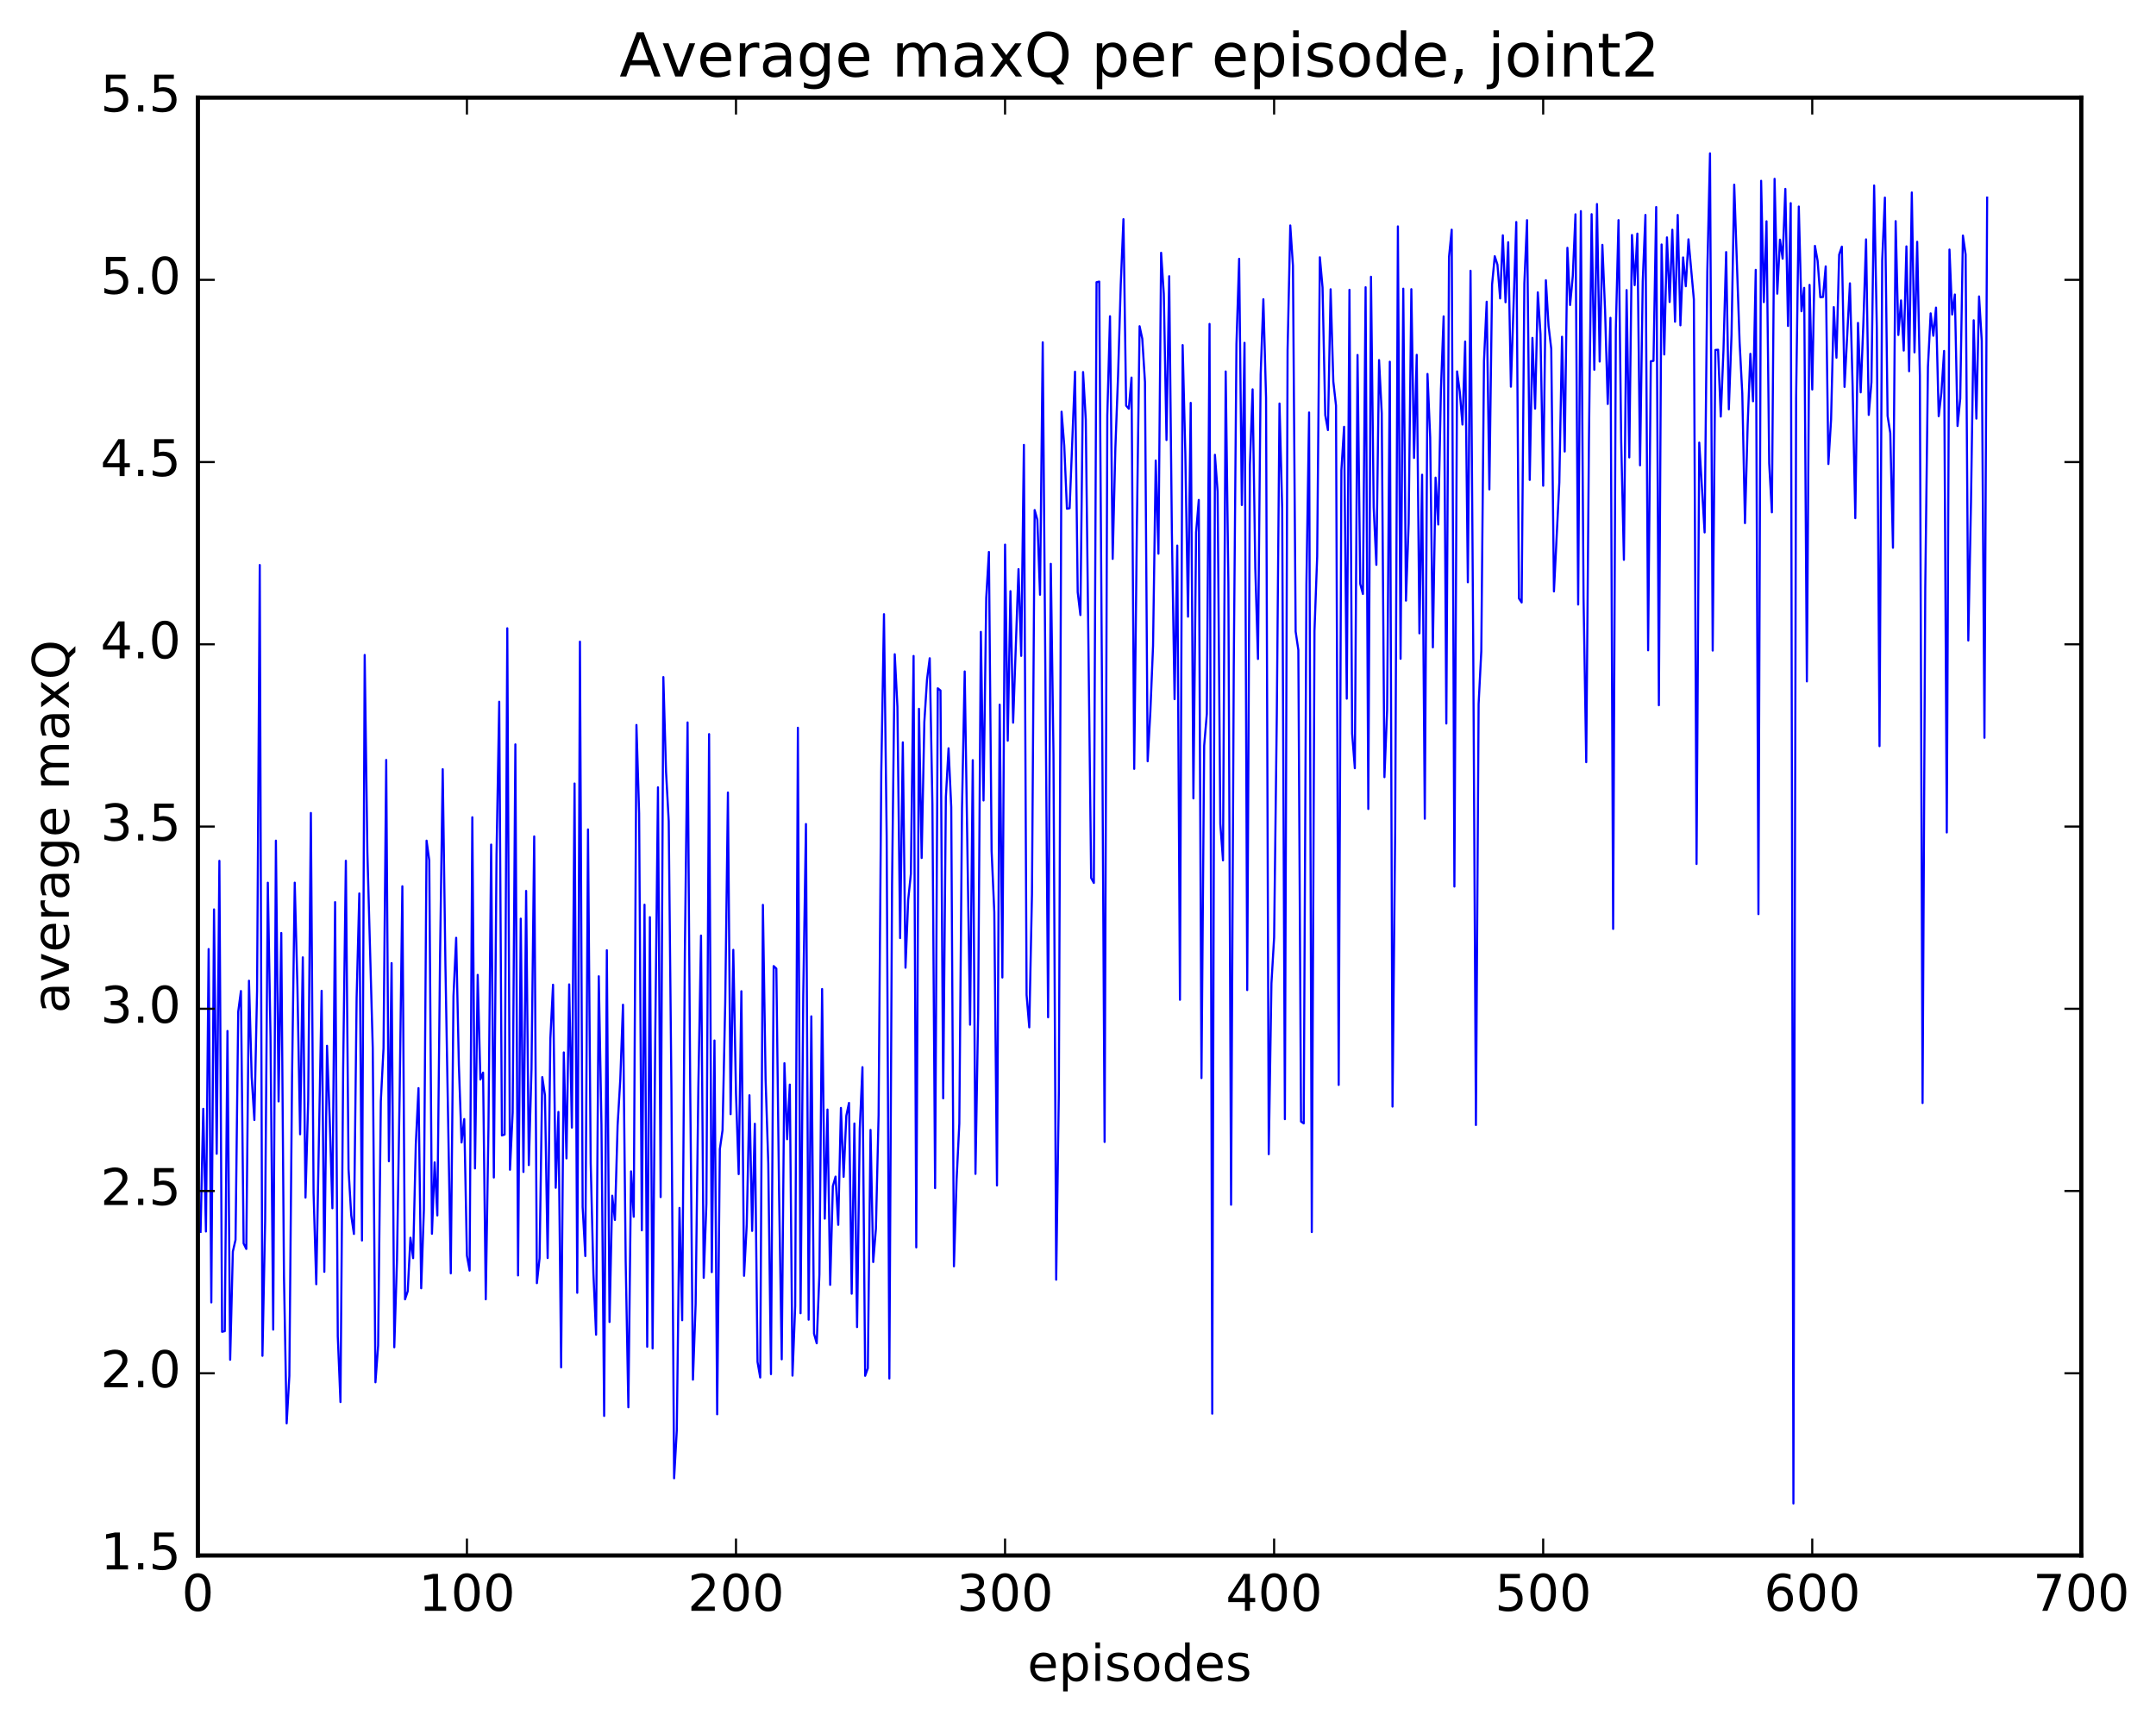 <?xml version="1.0" encoding="utf-8" standalone="no"?>
<!DOCTYPE svg PUBLIC "-//W3C//DTD SVG 1.1//EN"
  "http://www.w3.org/Graphics/SVG/1.1/DTD/svg11.dtd">
<!-- Created with matplotlib (http://matplotlib.org/) -->
<svg height="408pt" version="1.1" viewBox="0 0 511 408" width="511pt" xmlns="http://www.w3.org/2000/svg" xmlns:xlink="http://www.w3.org/1999/xlink">
 <defs>
  <style type="text/css">
*{stroke-linecap:butt;stroke-linejoin:round;stroke-miterlimit:100000;}
  </style>
 </defs>
 <g id="figure_1">
  <g id="patch_1">
   <path d="M 0 408.169 
L 511.95 408.169 
L 511.95 0 
L 0 0 
z
" style="fill:#ffffff;"/>
  </g>
  <g id="axes_1">
   <g id="patch_2">
    <path d="M 46.898 368.742 
L 493.298 368.742 
L 493.298 23.142 
L 46.898 23.142 
z
" style="fill:#ffffff;"/>
   </g>
   <g id="line2d_1">
    <path clip-path="url(#p8d0f9a9a41)" d="M 47.535 292.028 
L 48.173 262.856 
L 48.811 291.939 
L 49.448 224.983 
L 50.086 308.752 
L 50.724 215.581 
L 51.361 273.511 
L 51.999 204.068 
L 52.637 315.728 
L 53.275 315.567 
L 53.912 244.405 
L 54.55 322.347 
L 55.188 296.695 
L 55.825 293.911 
L 56.463 239.815 
L 57.101 234.935 
L 57.739 294.778 
L 58.376 296.074 
L 59.014 232.494 
L 59.652 255.316 
L 60.289 265.51 
L 60.927 234.946 
L 61.565 133.944 
L 62.203 321.413 
L 62.84 289.558 
L 63.478 209.254 
L 64.116 245.819 
L 64.754 315.194 
L 65.391 199.284 
L 66.029 261.105 
L 66.667 221.172 
L 67.304 302.514 
L 67.942 337.428 
L 68.58 326.173 
L 69.218 255.457 
L 69.855 209.245 
L 70.493 233.984 
L 71.131 268.891 
L 71.768 226.948 
L 72.406 283.903 
L 73.044 260.973 
L 73.681 192.722 
L 74.319 282.778 
L 74.957 304.44 
L 76.232 234.883 
L 76.87 301.503 
L 77.508 247.915 
L 78.145 265.352 
L 78.783 286.431 
L 79.421 213.854 
L 80.059 316.788 
L 80.696 332.372 
L 81.334 253.214 
L 81.972 204.056 
L 82.609 277.18 
L 83.247 288.14 
L 83.885 292.527 
L 84.523 236.531 
L 85.16 211.802 
L 85.798 294.072 
L 86.436 155.266 
L 87.073 202.027 
L 88.349 248.488 
L 88.987 327.688 
L 89.624 318.974 
L 90.262 261.066 
L 90.9 248.506 
L 91.537 180.154 
L 92.175 275.286 
L 92.813 228.311 
L 93.451 319.387 
L 94.088 298.847 
L 94.726 258.96 
L 95.364 210.1 
L 96.001 308.017 
L 96.639 306.081 
L 97.277 293.415 
L 97.915 298.26 
L 98.552 271.235 
L 99.19 257.952 
L 99.828 305.396 
L 100.466 286.828 
L 101.103 199.285 
L 101.741 203.964 
L 102.379 292.48 
L 103.016 275.548 
L 103.654 288.133 
L 104.292 227.268 
L 104.93 182.346 
L 105.567 228.499 
L 106.843 301.862 
L 107.48 236.142 
L 108.118 222.314 
L 108.756 252.462 
L 109.394 270.842 
L 110.031 265.284 
L 110.669 297.659 
L 111.307 301.21 
L 111.944 193.74 
L 112.582 276.986 
L 113.22 231.107 
L 113.858 255.914 
L 114.495 254.271 
L 115.133 308.015 
L 115.771 267.353 
L 116.408 200.217 
L 117.046 279.14 
L 117.684 202.572 
L 118.322 166.348 
L 118.959 269.169 
L 119.597 268.957 
L 120.235 148.937 
L 120.872 277.304 
L 121.51 263.699 
L 122.148 176.462 
L 122.785 302.354 
L 123.423 217.779 
L 124.061 277.827 
L 124.699 211.2 
L 125.336 276.199 
L 125.974 253.415 
L 126.612 198.286 
L 127.249 304.186 
L 127.887 298.265 
L 128.525 255.339 
L 129.163 259.645 
L 129.8 298.232 
L 130.438 246.234 
L 131.076 233.438 
L 131.714 281.574 
L 132.351 263.589 
L 132.989 324.155 
L 133.627 249.489 
L 134.264 274.608 
L 134.902 233.36 
L 135.54 267.309 
L 136.178 185.736 
L 136.815 306.472 
L 137.453 152.108 
L 138.091 286.128 
L 138.728 297.762 
L 139.366 196.629 
L 140.004 275.764 
L 140.642 301.821 
L 141.279 316.405 
L 141.917 231.438 
L 142.555 266.722 
L 143.192 335.662 
L 143.83 225.261 
L 144.468 313.388 
L 145.106 283.447 
L 145.743 289.197 
L 146.381 266.784 
L 147.019 255.871 
L 147.656 238.181 
L 148.294 298.979 
L 148.932 333.607 
L 149.57 277.682 
L 150.207 288.448 
L 150.845 171.86 
L 151.483 192.818 
L 152.12 291.657 
L 152.758 214.467 
L 153.396 319.263 
L 154.034 217.422 
L 154.671 319.667 
L 155.309 244.974 
L 155.947 186.642 
L 156.584 283.782 
L 157.222 160.505 
L 157.86 182.921 
L 158.498 194.698 
L 159.135 258.154 
L 159.773 350.441 
L 160.411 339.09 
L 161.048 286.345 
L 161.686 312.978 
L 162.324 225.705 
L 162.962 171.262 
L 163.599 258.702 
L 164.237 327.061 
L 164.875 309.146 
L 165.512 258.017 
L 166.15 221.785 
L 166.788 302.924 
L 167.425 285.366 
L 168.063 174.028 
L 168.701 301.575 
L 169.339 246.66 
L 169.976 335.272 
L 170.614 272.427 
L 171.252 267.927 
L 171.889 237.618 
L 172.527 187.883 
L 173.165 264.128 
L 173.803 225.168 
L 174.44 259.295 
L 175.078 278.346 
L 175.716 234.981 
L 176.353 302.444 
L 176.991 290.248 
L 177.629 259.643 
L 178.267 291.8 
L 178.904 266.406 
L 179.542 322.844 
L 180.18 326.554 
L 180.817 214.505 
L 181.455 255.773 
L 182.093 275.868 
L 182.731 325.755 
L 183.368 229.02 
L 184.006 229.609 
L 184.644 282.541 
L 185.281 322.238 
L 185.919 252.045 
L 186.557 270.06 
L 187.195 257.114 
L 187.832 326.112 
L 188.47 309.626 
L 189.108 172.519 
L 189.745 311.324 
L 190.383 235.89 
L 191.021 195.343 
L 191.659 312.847 
L 192.296 240.933 
L 192.934 316.164 
L 193.572 318.439 
L 194.209 302.105 
L 194.847 234.455 
L 195.485 288.899 
L 196.123 263.03 
L 196.76 304.59 
L 197.398 281.185 
L 198.036 278.927 
L 198.673 290.367 
L 199.311 262.646 
L 199.949 278.982 
L 200.587 264.504 
L 201.224 261.453 
L 201.862 306.69 
L 202.5 266.339 
L 203.137 314.601 
L 203.775 267.671 
L 204.413 252.98 
L 205.051 326.151 
L 205.688 324.361 
L 206.326 267.858 
L 206.964 299.181 
L 207.601 291.278 
L 208.239 264.273 
L 208.877 182.887 
L 209.515 145.602 
L 210.152 198.174 
L 210.79 326.797 
L 211.428 209.704 
L 212.065 155.095 
L 212.703 167.566 
L 213.341 222.377 
L 213.979 175.985 
L 214.616 229.41 
L 215.254 213.307 
L 215.892 207.173 
L 216.53 155.502 
L 217.167 295.705 
L 217.805 168.028 
L 218.443 203.395 
L 219.08 171.18 
L 219.718 161.056 
L 220.356 156.045 
L 220.994 190.784 
L 221.631 281.657 
L 222.269 163.169 
L 222.907 163.688 
L 223.544 260.377 
L 224.182 189.007 
L 224.82 177.392 
L 225.458 191.347 
L 226.095 300.188 
L 226.733 279.529 
L 227.371 266.349 
L 228.008 191.617 
L 228.646 159.175 
L 229.922 242.916 
L 230.559 180.206 
L 231.197 278.286 
L 231.835 240.179 
L 232.472 149.792 
L 233.11 189.758 
L 233.748 141.786 
L 234.386 130.847 
L 235.023 201.727 
L 235.661 216.245 
L 236.299 281.027 
L 236.936 167.053 
L 237.574 231.728 
L 238.212 129.108 
L 238.85 175.59 
L 239.487 140.142 
L 240.125 171.318 
L 241.4 134.915 
L 242.038 155.481 
L 242.676 105.466 
L 243.314 235.833 
L 243.951 243.544 
L 244.589 212.035 
L 245.227 120.912 
L 245.864 123.216 
L 246.502 140.992 
L 247.14 81.145 
L 248.415 241.162 
L 249.053 133.655 
L 249.691 178.809 
L 250.328 303.367 
L 250.966 258.748 
L 251.604 97.602 
L 252.242 105.658 
L 252.879 120.594 
L 253.517 120.478 
L 254.792 88.112 
L 255.43 140.382 
L 256.068 145.806 
L 256.705 88.195 
L 257.343 99.445 
L 258.619 208.141 
L 259.256 209.305 
L 259.894 66.903 
L 260.532 66.754 
L 261.17 160.097 
L 261.807 270.71 
L 262.445 98.484 
L 263.083 74.967 
L 263.72 132.491 
L 264.358 106.213 
L 264.996 89.065 
L 265.634 67.432 
L 266.271 51.959 
L 266.909 96.164 
L 267.547 96.896 
L 268.184 89.502 
L 268.822 182.261 
L 269.46 124.487 
L 270.098 77.335 
L 270.735 80.306 
L 271.373 90.555 
L 272.011 180.468 
L 272.648 168.77 
L 273.286 153.151 
L 273.924 109.172 
L 274.562 131.258 
L 275.199 59.922 
L 275.837 69.67 
L 276.475 104.316 
L 277.112 65.483 
L 277.75 126.163 
L 278.388 165.743 
L 279.026 129.33 
L 279.663 237.009 
L 280.301 81.807 
L 280.939 107.521 
L 281.576 146.189 
L 282.214 95.504 
L 282.852 189.272 
L 283.49 126.212 
L 284.127 118.513 
L 284.765 255.568 
L 285.403 176.779 
L 286.04 169.19 
L 286.678 76.787 
L 287.316 335.128 
L 287.954 107.818 
L 288.591 116.538 
L 289.229 195.292 
L 289.867 203.96 
L 290.504 88.058 
L 291.142 138.18 
L 291.78 285.594 
L 292.418 158.228 
L 293.055 81.572 
L 293.693 61.356 
L 294.331 119.724 
L 294.968 81.27 
L 295.606 234.708 
L 296.244 110.212 
L 296.882 92.297 
L 297.519 134.667 
L 298.157 156.215 
L 298.795 88.781 
L 299.432 70.938 
L 300.07 94.276 
L 300.708 273.609 
L 301.346 233.123 
L 301.983 222.236 
L 302.621 169.36 
L 303.259 95.661 
L 303.896 120.6 
L 304.534 265.308 
L 305.172 83.011 
L 305.81 53.45 
L 306.447 62.982 
L 307.085 149.713 
L 307.723 154.088 
L 308.36 265.879 
L 308.998 266.317 
L 309.636 138.539 
L 310.274 97.782 
L 310.911 292.079 
L 311.549 149.577 
L 312.187 131.942 
L 312.824 60.991 
L 313.462 68.151 
L 314.1 98.387 
L 314.738 101.951 
L 315.375 68.573 
L 316.013 90.433 
L 316.651 96.146 
L 317.288 257.191 
L 317.926 111.47 
L 318.564 101.174 
L 319.202 165.627 
L 319.839 68.701 
L 320.477 173.898 
L 321.115 182.119 
L 321.752 84.152 
L 322.39 138.412 
L 323.028 140.803 
L 323.666 68.092 
L 324.303 191.778 
L 324.941 65.609 
L 325.579 120.239 
L 326.216 133.903 
L 326.854 85.356 
L 327.492 97.978 
L 328.13 184.234 
L 328.767 168.314 
L 329.405 85.752 
L 330.043 262.325 
L 330.68 196.411 
L 331.318 53.671 
L 331.956 156.175 
L 332.594 68.435 
L 333.231 142.385 
L 333.869 124.066 
L 334.507 68.551 
L 335.144 108.561 
L 335.782 84.116 
L 336.42 150.14 
L 337.058 112.538 
L 337.695 194.087 
L 338.333 88.649 
L 338.971 103.676 
L 339.608 153.465 
L 340.246 113.225 
L 340.884 124.342 
L 341.522 92.261 
L 342.159 74.995 
L 342.797 171.52 
L 343.435 60.929 
L 344.072 54.448 
L 344.71 210.165 
L 345.348 88.047 
L 345.986 92.9 
L 346.623 100.645 
L 347.261 80.964 
L 347.899 138.03 
L 348.536 64.188 
L 349.174 153.189 
L 349.812 266.697 
L 350.45 166.915 
L 351.087 154.34 
L 351.725 85.584 
L 352.363 71.524 
L 353 116.015 
L 353.638 67.474 
L 354.276 60.738 
L 354.913 62.731 
L 355.551 70.753 
L 356.189 55.78 
L 356.827 71.651 
L 357.464 57.417 
L 358.102 91.674 
L 359.377 52.63 
L 360.015 141.87 
L 360.653 142.823 
L 361.291 67.236 
L 361.928 52.192 
L 362.566 113.769 
L 363.204 80.102 
L 363.841 96.871 
L 364.479 69.3 
L 365.117 79.171 
L 365.755 115.151 
L 366.392 66.429 
L 367.03 77.266 
L 367.668 82.714 
L 368.305 140.204 
L 369.581 114.38 
L 370.219 79.837 
L 370.856 107.04 
L 371.494 58.742 
L 372.132 72.308 
L 372.769 65.461 
L 373.407 50.805 
L 374.045 143.315 
L 374.683 50.049 
L 375.32 141.675 
L 375.958 180.682 
L 376.596 104.715 
L 377.233 50.776 
L 377.871 87.651 
L 378.509 48.371 
L 379.147 85.711 
L 379.784 58.04 
L 380.422 73.541 
L 381.06 95.773 
L 381.697 75.346 
L 382.335 220.21 
L 382.973 78.063 
L 383.611 52.186 
L 384.248 104.795 
L 384.886 132.713 
L 385.524 68.766 
L 386.161 108.439 
L 386.799 55.709 
L 387.437 67.602 
L 388.075 55.376 
L 388.712 110.307 
L 389.35 66.72 
L 389.988 50.952 
L 390.625 154.161 
L 391.263 85.633 
L 391.901 85.543 
L 392.539 49.083 
L 393.176 167.184 
L 393.814 57.952 
L 394.452 84.035 
L 395.089 56.276 
L 395.727 71.594 
L 396.365 54.461 
L 397.003 76.268 
L 397.64 50.956 
L 398.278 77.123 
L 398.916 61.027 
L 399.553 67.86 
L 400.191 56.733 
L 401.467 70.995 
L 402.104 204.816 
L 402.742 104.925 
L 404.017 126.219 
L 404.655 64.302 
L 405.293 36.351 
L 405.931 154.219 
L 406.568 82.961 
L 407.206 82.906 
L 407.844 98.751 
L 408.481 83.127 
L 409.119 59.756 
L 409.757 97.031 
L 410.395 79.368 
L 411.032 43.775 
L 412.308 81.111 
L 412.945 93.312 
L 413.583 124.011 
L 414.221 100.682 
L 414.859 83.875 
L 415.496 95.124 
L 416.134 63.968 
L 416.772 216.706 
L 417.409 42.863 
L 418.047 71.616 
L 418.685 52.456 
L 419.323 109.831 
L 419.96 121.456 
L 420.598 42.39 
L 421.236 69.62 
L 421.873 56.811 
L 422.511 61.327 
L 423.149 44.778 
L 423.787 77.275 
L 424.424 48.161 
L 425.062 356.42 
L 425.7 94.35 
L 426.337 48.959 
L 426.975 73.791 
L 427.613 68.239 
L 428.251 161.53 
L 428.888 67.534 
L 429.526 92.333 
L 430.164 58.285 
L 430.801 61.835 
L 431.439 70.453 
L 432.077 70.406 
L 432.715 63.147 
L 433.352 110.001 
L 433.99 99.436 
L 434.628 72.802 
L 435.265 84.8 
L 435.903 60.375 
L 436.541 58.463 
L 437.179 91.721 
L 438.454 67.168 
L 439.092 91.489 
L 439.729 122.837 
L 440.367 76.549 
L 441.005 93.013 
L 441.643 76.626 
L 442.28 56.747 
L 442.918 98.359 
L 443.556 90.602 
L 444.193 43.969 
L 444.831 77.827 
L 445.469 176.88 
L 446.107 61.709 
L 446.744 46.832 
L 447.382 98.577 
L 448.02 102.654 
L 448.658 129.854 
L 449.295 52.425 
L 449.933 79.416 
L 450.571 71.213 
L 451.208 83.104 
L 451.846 58.407 
L 452.484 88.005 
L 453.122 45.627 
L 453.759 83.536 
L 454.397 57.316 
L 455.035 89.096 
L 455.672 261.486 
L 456.31 139.327 
L 456.948 86.971 
L 457.586 74.285 
L 458.223 79.598 
L 458.861 72.92 
L 459.499 98.663 
L 460.136 93.077 
L 460.774 83.191 
L 461.412 197.346 
L 462.05 59.159 
L 462.687 74.556 
L 463.325 69.819 
L 463.963 100.987 
L 464.6 94.496 
L 465.238 55.841 
L 465.876 60.33 
L 466.514 151.844 
L 467.151 119.055 
L 467.789 75.925 
L 468.427 99.232 
L 469.064 70.27 
L 469.702 80.797 
L 470.34 174.894 
L 470.978 46.839 
L 470.978 46.839 
" style="fill:none;stroke:#0000ff;stroke-linecap:square;stroke-width:0.5;"/>
   </g>
   <g id="patch_3">
    <path d="M 46.898 23.142 
L 493.298 23.142 
" style="fill:none;stroke:#000000;stroke-linecap:square;stroke-linejoin:miter;"/>
   </g>
   <g id="patch_4">
    <path d="M 493.298 368.742 
L 493.298 23.142 
" style="fill:none;stroke:#000000;stroke-linecap:square;stroke-linejoin:miter;"/>
   </g>
   <g id="patch_5">
    <path d="M 46.898 368.742 
L 46.898 23.142 
" style="fill:none;stroke:#000000;stroke-linecap:square;stroke-linejoin:miter;"/>
   </g>
   <g id="patch_6">
    <path d="M 46.898 368.742 
L 493.298 368.742 
" style="fill:none;stroke:#000000;stroke-linecap:square;stroke-linejoin:miter;"/>
   </g>
   <g id="matplotlib.axis_1">
    <g id="xtick_1">
     <g id="line2d_2">
      <defs>
       <path d="M 0 0 
L 0 -4 
" id="m39ec302d30" style="stroke:#000000;stroke-width:0.5;"/>
      </defs>
      <g>
       <use style="stroke:#000000;stroke-width:0.5;" x="46.898" xlink:href="#m39ec302d30" y="368.742"/>
      </g>
     </g>
     <g id="line2d_3">
      <defs>
       <path d="M 0 0 
L 0 4 
" id="m342193a8ba" style="stroke:#000000;stroke-width:0.5;"/>
      </defs>
      <g>
       <use style="stroke:#000000;stroke-width:0.5;" x="46.898" xlink:href="#m342193a8ba" y="23.142"/>
      </g>
     </g>
     <g id="text_1">
      <!-- 0 -->
      <defs>
       <path d="M 31.781 66.406 
Q 24.172 66.406 20.328 58.906 
Q 16.5 51.422 16.5 36.375 
Q 16.5 21.391 20.328 13.891 
Q 24.172 6.391 31.781 6.391 
Q 39.453 6.391 43.281 13.891 
Q 47.125 21.391 47.125 36.375 
Q 47.125 51.422 43.281 58.906 
Q 39.453 66.406 31.781 66.406 
M 31.781 74.219 
Q 44.047 74.219 50.516 64.516 
Q 56.984 54.828 56.984 36.375 
Q 56.984 17.969 50.516 8.266 
Q 44.047 -1.422 31.781 -1.422 
Q 19.531 -1.422 13.062 8.266 
Q 6.594 17.969 6.594 36.375 
Q 6.594 54.828 13.062 64.516 
Q 19.531 74.219 31.781 74.219 
" id="BitstreamVeraSans-Roman-30"/>
      </defs>
      <g transform="translate(43.08 381.86)scale(0.12 -0.12)">
       <use xlink:href="#BitstreamVeraSans-Roman-30"/>
      </g>
     </g>
    </g>
    <g id="xtick_2">
     <g id="line2d_4">
      <g>
       <use style="stroke:#000000;stroke-width:0.5;" x="110.669" xlink:href="#m39ec302d30" y="368.742"/>
      </g>
     </g>
     <g id="line2d_5">
      <g>
       <use style="stroke:#000000;stroke-width:0.5;" x="110.669" xlink:href="#m342193a8ba" y="23.142"/>
      </g>
     </g>
     <g id="text_2">
      <!-- 100 -->
      <defs>
       <path d="M 12.406 8.297 
L 28.516 8.297 
L 28.516 63.922 
L 10.984 60.406 
L 10.984 69.391 
L 28.422 72.906 
L 38.281 72.906 
L 38.281 8.297 
L 54.391 8.297 
L 54.391 0 
L 12.406 0 
z
" id="BitstreamVeraSans-Roman-31"/>
      </defs>
      <g transform="translate(99.216 381.86)scale(0.12 -0.12)">
       <use xlink:href="#BitstreamVeraSans-Roman-31"/>
       <use x="63.623" xlink:href="#BitstreamVeraSans-Roman-30"/>
       <use x="127.246" xlink:href="#BitstreamVeraSans-Roman-30"/>
      </g>
     </g>
    </g>
    <g id="xtick_3">
     <g id="line2d_6">
      <g>
       <use style="stroke:#000000;stroke-width:0.5;" x="174.44" xlink:href="#m39ec302d30" y="368.742"/>
      </g>
     </g>
     <g id="line2d_7">
      <g>
       <use style="stroke:#000000;stroke-width:0.5;" x="174.44" xlink:href="#m342193a8ba" y="23.142"/>
      </g>
     </g>
     <g id="text_3">
      <!-- 200 -->
      <defs>
       <path d="M 19.188 8.297 
L 53.609 8.297 
L 53.609 0 
L 7.328 0 
L 7.328 8.297 
Q 12.938 14.109 22.625 23.891 
Q 32.328 33.688 34.812 36.531 
Q 39.547 41.844 41.422 45.531 
Q 43.312 49.219 43.312 52.781 
Q 43.312 58.594 39.234 62.25 
Q 35.156 65.922 28.609 65.922 
Q 23.969 65.922 18.812 64.312 
Q 13.672 62.703 7.812 59.422 
L 7.812 69.391 
Q 13.766 71.781 18.938 73 
Q 24.125 74.219 28.422 74.219 
Q 39.75 74.219 46.484 68.547 
Q 53.219 62.891 53.219 53.422 
Q 53.219 48.922 51.531 44.891 
Q 49.859 40.875 45.406 35.406 
Q 44.188 33.984 37.641 27.219 
Q 31.109 20.453 19.188 8.297 
" id="BitstreamVeraSans-Roman-32"/>
      </defs>
      <g transform="translate(162.988 381.86)scale(0.12 -0.12)">
       <use xlink:href="#BitstreamVeraSans-Roman-32"/>
       <use x="63.623" xlink:href="#BitstreamVeraSans-Roman-30"/>
       <use x="127.246" xlink:href="#BitstreamVeraSans-Roman-30"/>
      </g>
     </g>
    </g>
    <g id="xtick_4">
     <g id="line2d_8">
      <g>
       <use style="stroke:#000000;stroke-width:0.5;" x="238.212" xlink:href="#m39ec302d30" y="368.742"/>
      </g>
     </g>
     <g id="line2d_9">
      <g>
       <use style="stroke:#000000;stroke-width:0.5;" x="238.212" xlink:href="#m342193a8ba" y="23.142"/>
      </g>
     </g>
     <g id="text_4">
      <!-- 300 -->
      <defs>
       <path d="M 40.578 39.312 
Q 47.656 37.797 51.625 33 
Q 55.609 28.219 55.609 21.188 
Q 55.609 10.406 48.188 4.484 
Q 40.766 -1.422 27.094 -1.422 
Q 22.516 -1.422 17.656 -0.516 
Q 12.797 0.391 7.625 2.203 
L 7.625 11.719 
Q 11.719 9.328 16.594 8.109 
Q 21.484 6.891 26.812 6.891 
Q 36.078 6.891 40.938 10.547 
Q 45.797 14.203 45.797 21.188 
Q 45.797 27.641 41.281 31.266 
Q 36.766 34.906 28.719 34.906 
L 20.219 34.906 
L 20.219 43.016 
L 29.109 43.016 
Q 36.375 43.016 40.234 45.922 
Q 44.094 48.828 44.094 54.297 
Q 44.094 59.906 40.109 62.906 
Q 36.141 65.922 28.719 65.922 
Q 24.656 65.922 20.016 65.031 
Q 15.375 64.156 9.812 62.312 
L 9.812 71.094 
Q 15.438 72.656 20.344 73.438 
Q 25.25 74.219 29.594 74.219 
Q 40.828 74.219 47.359 69.109 
Q 53.906 64.016 53.906 55.328 
Q 53.906 49.266 50.438 45.094 
Q 46.969 40.922 40.578 39.312 
" id="BitstreamVeraSans-Roman-33"/>
      </defs>
      <g transform="translate(226.759 381.86)scale(0.12 -0.12)">
       <use xlink:href="#BitstreamVeraSans-Roman-33"/>
       <use x="63.623" xlink:href="#BitstreamVeraSans-Roman-30"/>
       <use x="127.246" xlink:href="#BitstreamVeraSans-Roman-30"/>
      </g>
     </g>
    </g>
    <g id="xtick_5">
     <g id="line2d_10">
      <g>
       <use style="stroke:#000000;stroke-width:0.5;" x="301.983" xlink:href="#m39ec302d30" y="368.742"/>
      </g>
     </g>
     <g id="line2d_11">
      <g>
       <use style="stroke:#000000;stroke-width:0.5;" x="301.983" xlink:href="#m342193a8ba" y="23.142"/>
      </g>
     </g>
     <g id="text_5">
      <!-- 400 -->
      <defs>
       <path d="M 37.797 64.312 
L 12.891 25.391 
L 37.797 25.391 
z
M 35.203 72.906 
L 47.609 72.906 
L 47.609 25.391 
L 58.016 25.391 
L 58.016 17.188 
L 47.609 17.188 
L 47.609 0 
L 37.797 0 
L 37.797 17.188 
L 4.891 17.188 
L 4.891 26.703 
z
" id="BitstreamVeraSans-Roman-34"/>
      </defs>
      <g transform="translate(290.531 381.86)scale(0.12 -0.12)">
       <use xlink:href="#BitstreamVeraSans-Roman-34"/>
       <use x="63.623" xlink:href="#BitstreamVeraSans-Roman-30"/>
       <use x="127.246" xlink:href="#BitstreamVeraSans-Roman-30"/>
      </g>
     </g>
    </g>
    <g id="xtick_6">
     <g id="line2d_12">
      <g>
       <use style="stroke:#000000;stroke-width:0.5;" x="365.755" xlink:href="#m39ec302d30" y="368.742"/>
      </g>
     </g>
     <g id="line2d_13">
      <g>
       <use style="stroke:#000000;stroke-width:0.5;" x="365.755" xlink:href="#m342193a8ba" y="23.142"/>
      </g>
     </g>
     <g id="text_6">
      <!-- 500 -->
      <defs>
       <path d="M 10.797 72.906 
L 49.516 72.906 
L 49.516 64.594 
L 19.828 64.594 
L 19.828 46.734 
Q 21.969 47.469 24.109 47.828 
Q 26.266 48.188 28.422 48.188 
Q 40.625 48.188 47.75 41.5 
Q 54.891 34.812 54.891 23.391 
Q 54.891 11.625 47.562 5.094 
Q 40.234 -1.422 26.906 -1.422 
Q 22.312 -1.422 17.547 -0.641 
Q 12.797 0.141 7.719 1.703 
L 7.719 11.625 
Q 12.109 9.234 16.797 8.062 
Q 21.484 6.891 26.703 6.891 
Q 35.156 6.891 40.078 11.328 
Q 45.016 15.766 45.016 23.391 
Q 45.016 31 40.078 35.438 
Q 35.156 39.891 26.703 39.891 
Q 22.75 39.891 18.812 39.016 
Q 14.891 38.141 10.797 36.281 
z
" id="BitstreamVeraSans-Roman-35"/>
      </defs>
      <g transform="translate(354.302 381.86)scale(0.12 -0.12)">
       <use xlink:href="#BitstreamVeraSans-Roman-35"/>
       <use x="63.623" xlink:href="#BitstreamVeraSans-Roman-30"/>
       <use x="127.246" xlink:href="#BitstreamVeraSans-Roman-30"/>
      </g>
     </g>
    </g>
    <g id="xtick_7">
     <g id="line2d_14">
      <g>
       <use style="stroke:#000000;stroke-width:0.5;" x="429.526" xlink:href="#m39ec302d30" y="368.742"/>
      </g>
     </g>
     <g id="line2d_15">
      <g>
       <use style="stroke:#000000;stroke-width:0.5;" x="429.526" xlink:href="#m342193a8ba" y="23.142"/>
      </g>
     </g>
     <g id="text_7">
      <!-- 600 -->
      <defs>
       <path d="M 33.016 40.375 
Q 26.375 40.375 22.484 35.828 
Q 18.609 31.297 18.609 23.391 
Q 18.609 15.531 22.484 10.953 
Q 26.375 6.391 33.016 6.391 
Q 39.656 6.391 43.531 10.953 
Q 47.406 15.531 47.406 23.391 
Q 47.406 31.297 43.531 35.828 
Q 39.656 40.375 33.016 40.375 
M 52.594 71.297 
L 52.594 62.312 
Q 48.875 64.062 45.094 64.984 
Q 41.312 65.922 37.594 65.922 
Q 27.828 65.922 22.672 59.328 
Q 17.531 52.734 16.797 39.406 
Q 19.672 43.656 24.016 45.922 
Q 28.375 48.188 33.594 48.188 
Q 44.578 48.188 50.953 41.516 
Q 57.328 34.859 57.328 23.391 
Q 57.328 12.156 50.688 5.359 
Q 44.047 -1.422 33.016 -1.422 
Q 20.359 -1.422 13.672 8.266 
Q 6.984 17.969 6.984 36.375 
Q 6.984 53.656 15.188 63.938 
Q 23.391 74.219 37.203 74.219 
Q 40.922 74.219 44.703 73.484 
Q 48.484 72.75 52.594 71.297 
" id="BitstreamVeraSans-Roman-36"/>
      </defs>
      <g transform="translate(418.074 381.86)scale(0.12 -0.12)">
       <use xlink:href="#BitstreamVeraSans-Roman-36"/>
       <use x="63.623" xlink:href="#BitstreamVeraSans-Roman-30"/>
       <use x="127.246" xlink:href="#BitstreamVeraSans-Roman-30"/>
      </g>
     </g>
    </g>
    <g id="xtick_8">
     <g id="line2d_16">
      <g>
       <use style="stroke:#000000;stroke-width:0.5;" x="493.298" xlink:href="#m39ec302d30" y="368.742"/>
      </g>
     </g>
     <g id="line2d_17">
      <g>
       <use style="stroke:#000000;stroke-width:0.5;" x="493.298" xlink:href="#m342193a8ba" y="23.142"/>
      </g>
     </g>
     <g id="text_8">
      <!-- 700 -->
      <defs>
       <path d="M 8.203 72.906 
L 55.078 72.906 
L 55.078 68.703 
L 28.609 0 
L 18.312 0 
L 43.219 64.594 
L 8.203 64.594 
z
" id="BitstreamVeraSans-Roman-37"/>
      </defs>
      <g transform="translate(481.845 381.86)scale(0.12 -0.12)">
       <use xlink:href="#BitstreamVeraSans-Roman-37"/>
       <use x="63.623" xlink:href="#BitstreamVeraSans-Roman-30"/>
       <use x="127.246" xlink:href="#BitstreamVeraSans-Roman-30"/>
      </g>
     </g>
    </g>
    <g id="text_9">
     <!-- episodes -->
     <defs>
      <path d="M 18.109 8.203 
L 18.109 -20.797 
L 9.078 -20.797 
L 9.078 54.688 
L 18.109 54.688 
L 18.109 46.391 
Q 20.953 51.266 25.266 53.625 
Q 29.594 56 35.594 56 
Q 45.562 56 51.781 48.094 
Q 58.016 40.188 58.016 27.297 
Q 58.016 14.406 51.781 6.484 
Q 45.562 -1.422 35.594 -1.422 
Q 29.594 -1.422 25.266 0.953 
Q 20.953 3.328 18.109 8.203 
M 48.688 27.297 
Q 48.688 37.203 44.609 42.844 
Q 40.531 48.484 33.406 48.484 
Q 26.266 48.484 22.188 42.844 
Q 18.109 37.203 18.109 27.297 
Q 18.109 17.391 22.188 11.75 
Q 26.266 6.109 33.406 6.109 
Q 40.531 6.109 44.609 11.75 
Q 48.688 17.391 48.688 27.297 
" id="BitstreamVeraSans-Roman-70"/>
      <path d="M 44.281 53.078 
L 44.281 44.578 
Q 40.484 46.531 36.375 47.5 
Q 32.281 48.484 27.875 48.484 
Q 21.188 48.484 17.844 46.438 
Q 14.5 44.391 14.5 40.281 
Q 14.5 37.156 16.891 35.375 
Q 19.281 33.594 26.516 31.984 
L 29.594 31.297 
Q 39.156 29.25 43.188 25.516 
Q 47.219 21.781 47.219 15.094 
Q 47.219 7.469 41.188 3.016 
Q 35.156 -1.422 24.609 -1.422 
Q 20.219 -1.422 15.453 -0.562 
Q 10.688 0.297 5.422 2 
L 5.422 11.281 
Q 10.406 8.688 15.234 7.391 
Q 20.062 6.109 24.812 6.109 
Q 31.156 6.109 34.562 8.281 
Q 37.984 10.453 37.984 14.406 
Q 37.984 18.062 35.516 20.016 
Q 33.062 21.969 24.703 23.781 
L 21.578 24.516 
Q 13.234 26.266 9.516 29.906 
Q 5.812 33.547 5.812 39.891 
Q 5.812 47.609 11.281 51.797 
Q 16.75 56 26.812 56 
Q 31.781 56 36.172 55.266 
Q 40.578 54.547 44.281 53.078 
" id="BitstreamVeraSans-Roman-73"/>
      <path d="M 9.422 54.688 
L 18.406 54.688 
L 18.406 0 
L 9.422 0 
z
M 9.422 75.984 
L 18.406 75.984 
L 18.406 64.594 
L 9.422 64.594 
z
" id="BitstreamVeraSans-Roman-69"/>
      <path d="M 30.609 48.391 
Q 23.391 48.391 19.188 42.75 
Q 14.984 37.109 14.984 27.297 
Q 14.984 17.484 19.156 11.844 
Q 23.344 6.203 30.609 6.203 
Q 37.797 6.203 41.984 11.859 
Q 46.188 17.531 46.188 27.297 
Q 46.188 37.016 41.984 42.703 
Q 37.797 48.391 30.609 48.391 
M 30.609 56 
Q 42.328 56 49.016 48.375 
Q 55.719 40.766 55.719 27.297 
Q 55.719 13.875 49.016 6.219 
Q 42.328 -1.422 30.609 -1.422 
Q 18.844 -1.422 12.172 6.219 
Q 5.516 13.875 5.516 27.297 
Q 5.516 40.766 12.172 48.375 
Q 18.844 56 30.609 56 
" id="BitstreamVeraSans-Roman-6f"/>
      <path d="M 56.203 29.594 
L 56.203 25.203 
L 14.891 25.203 
Q 15.484 15.922 20.484 11.062 
Q 25.484 6.203 34.422 6.203 
Q 39.594 6.203 44.453 7.469 
Q 49.312 8.734 54.109 11.281 
L 54.109 2.781 
Q 49.266 0.734 44.188 -0.344 
Q 39.109 -1.422 33.891 -1.422 
Q 20.797 -1.422 13.156 6.188 
Q 5.516 13.812 5.516 26.812 
Q 5.516 40.234 12.766 48.109 
Q 20.016 56 32.328 56 
Q 43.359 56 49.781 48.891 
Q 56.203 41.797 56.203 29.594 
M 47.219 32.234 
Q 47.125 39.594 43.094 43.984 
Q 39.062 48.391 32.422 48.391 
Q 24.906 48.391 20.391 44.141 
Q 15.875 39.891 15.188 32.172 
z
" id="BitstreamVeraSans-Roman-65"/>
      <path d="M 45.406 46.391 
L 45.406 75.984 
L 54.391 75.984 
L 54.391 0 
L 45.406 0 
L 45.406 8.203 
Q 42.578 3.328 38.25 0.953 
Q 33.938 -1.422 27.875 -1.422 
Q 17.969 -1.422 11.734 6.484 
Q 5.516 14.406 5.516 27.297 
Q 5.516 40.188 11.734 48.094 
Q 17.969 56 27.875 56 
Q 33.938 56 38.25 53.625 
Q 42.578 51.266 45.406 46.391 
M 14.797 27.297 
Q 14.797 17.391 18.875 11.75 
Q 22.953 6.109 30.078 6.109 
Q 37.203 6.109 41.297 11.75 
Q 45.406 17.391 45.406 27.297 
Q 45.406 37.203 41.297 42.844 
Q 37.203 48.484 30.078 48.484 
Q 22.953 48.484 18.875 42.844 
Q 14.797 37.203 14.797 27.297 
" id="BitstreamVeraSans-Roman-64"/>
     </defs>
     <g transform="translate(243.506 398.474)scale(0.12 -0.12)">
      <use xlink:href="#BitstreamVeraSans-Roman-65"/>
      <use x="61.523" xlink:href="#BitstreamVeraSans-Roman-70"/>
      <use x="125.0" xlink:href="#BitstreamVeraSans-Roman-69"/>
      <use x="152.783" xlink:href="#BitstreamVeraSans-Roman-73"/>
      <use x="204.883" xlink:href="#BitstreamVeraSans-Roman-6f"/>
      <use x="266.064" xlink:href="#BitstreamVeraSans-Roman-64"/>
      <use x="329.541" xlink:href="#BitstreamVeraSans-Roman-65"/>
      <use x="391.064" xlink:href="#BitstreamVeraSans-Roman-73"/>
     </g>
    </g>
   </g>
   <g id="matplotlib.axis_2">
    <g id="ytick_1">
     <g id="line2d_18">
      <defs>
       <path d="M 0 0 
L 4 0 
" id="m0911472dfa" style="stroke:#000000;stroke-width:0.5;"/>
      </defs>
      <g>
       <use style="stroke:#000000;stroke-width:0.5;" x="46.898" xlink:href="#m0911472dfa" y="368.742"/>
      </g>
     </g>
     <g id="line2d_19">
      <defs>
       <path d="M 0 0 
L -4 0 
" id="m11520cfe84" style="stroke:#000000;stroke-width:0.5;"/>
      </defs>
      <g>
       <use style="stroke:#000000;stroke-width:0.5;" x="493.298" xlink:href="#m11520cfe84" y="368.742"/>
      </g>
     </g>
     <g id="text_10">
      <!-- 1.5 -->
      <defs>
       <path d="M 10.688 12.406 
L 21 12.406 
L 21 0 
L 10.688 0 
z
" id="BitstreamVeraSans-Roman-2e"/>
      </defs>
      <g transform="translate(23.814 372.053)scale(0.12 -0.12)">
       <use xlink:href="#BitstreamVeraSans-Roman-31"/>
       <use x="63.623" xlink:href="#BitstreamVeraSans-Roman-2e"/>
       <use x="95.41" xlink:href="#BitstreamVeraSans-Roman-35"/>
      </g>
     </g>
    </g>
    <g id="ytick_2">
     <g id="line2d_20">
      <g>
       <use style="stroke:#000000;stroke-width:0.5;" x="46.898" xlink:href="#m0911472dfa" y="325.542"/>
      </g>
     </g>
     <g id="line2d_21">
      <g>
       <use style="stroke:#000000;stroke-width:0.5;" x="493.298" xlink:href="#m11520cfe84" y="325.542"/>
      </g>
     </g>
     <g id="text_11">
      <!-- 2.0 -->
      <g transform="translate(23.814 328.853)scale(0.12 -0.12)">
       <use xlink:href="#BitstreamVeraSans-Roman-32"/>
       <use x="63.623" xlink:href="#BitstreamVeraSans-Roman-2e"/>
       <use x="95.41" xlink:href="#BitstreamVeraSans-Roman-30"/>
      </g>
     </g>
    </g>
    <g id="ytick_3">
     <g id="line2d_22">
      <g>
       <use style="stroke:#000000;stroke-width:0.5;" x="46.898" xlink:href="#m0911472dfa" y="282.342"/>
      </g>
     </g>
     <g id="line2d_23">
      <g>
       <use style="stroke:#000000;stroke-width:0.5;" x="493.298" xlink:href="#m11520cfe84" y="282.342"/>
      </g>
     </g>
     <g id="text_12">
      <!-- 2.5 -->
      <g transform="translate(23.814 285.653)scale(0.12 -0.12)">
       <use xlink:href="#BitstreamVeraSans-Roman-32"/>
       <use x="63.623" xlink:href="#BitstreamVeraSans-Roman-2e"/>
       <use x="95.41" xlink:href="#BitstreamVeraSans-Roman-35"/>
      </g>
     </g>
    </g>
    <g id="ytick_4">
     <g id="line2d_24">
      <g>
       <use style="stroke:#000000;stroke-width:0.5;" x="46.898" xlink:href="#m0911472dfa" y="239.142"/>
      </g>
     </g>
     <g id="line2d_25">
      <g>
       <use style="stroke:#000000;stroke-width:0.5;" x="493.298" xlink:href="#m11520cfe84" y="239.142"/>
      </g>
     </g>
     <g id="text_13">
      <!-- 3.0 -->
      <g transform="translate(23.814 242.453)scale(0.12 -0.12)">
       <use xlink:href="#BitstreamVeraSans-Roman-33"/>
       <use x="63.623" xlink:href="#BitstreamVeraSans-Roman-2e"/>
       <use x="95.41" xlink:href="#BitstreamVeraSans-Roman-30"/>
      </g>
     </g>
    </g>
    <g id="ytick_5">
     <g id="line2d_26">
      <g>
       <use style="stroke:#000000;stroke-width:0.5;" x="46.898" xlink:href="#m0911472dfa" y="195.942"/>
      </g>
     </g>
     <g id="line2d_27">
      <g>
       <use style="stroke:#000000;stroke-width:0.5;" x="493.298" xlink:href="#m11520cfe84" y="195.942"/>
      </g>
     </g>
     <g id="text_14">
      <!-- 3.5 -->
      <g transform="translate(23.814 199.253)scale(0.12 -0.12)">
       <use xlink:href="#BitstreamVeraSans-Roman-33"/>
       <use x="63.623" xlink:href="#BitstreamVeraSans-Roman-2e"/>
       <use x="95.41" xlink:href="#BitstreamVeraSans-Roman-35"/>
      </g>
     </g>
    </g>
    <g id="ytick_6">
     <g id="line2d_28">
      <g>
       <use style="stroke:#000000;stroke-width:0.5;" x="46.898" xlink:href="#m0911472dfa" y="152.742"/>
      </g>
     </g>
     <g id="line2d_29">
      <g>
       <use style="stroke:#000000;stroke-width:0.5;" x="493.298" xlink:href="#m11520cfe84" y="152.742"/>
      </g>
     </g>
     <g id="text_15">
      <!-- 4.0 -->
      <g transform="translate(23.814 156.053)scale(0.12 -0.12)">
       <use xlink:href="#BitstreamVeraSans-Roman-34"/>
       <use x="63.623" xlink:href="#BitstreamVeraSans-Roman-2e"/>
       <use x="95.41" xlink:href="#BitstreamVeraSans-Roman-30"/>
      </g>
     </g>
    </g>
    <g id="ytick_7">
     <g id="line2d_30">
      <g>
       <use style="stroke:#000000;stroke-width:0.5;" x="46.898" xlink:href="#m0911472dfa" y="109.542"/>
      </g>
     </g>
     <g id="line2d_31">
      <g>
       <use style="stroke:#000000;stroke-width:0.5;" x="493.298" xlink:href="#m11520cfe84" y="109.542"/>
      </g>
     </g>
     <g id="text_16">
      <!-- 4.5 -->
      <g transform="translate(23.814 112.853)scale(0.12 -0.12)">
       <use xlink:href="#BitstreamVeraSans-Roman-34"/>
       <use x="63.623" xlink:href="#BitstreamVeraSans-Roman-2e"/>
       <use x="95.41" xlink:href="#BitstreamVeraSans-Roman-35"/>
      </g>
     </g>
    </g>
    <g id="ytick_8">
     <g id="line2d_32">
      <g>
       <use style="stroke:#000000;stroke-width:0.5;" x="46.898" xlink:href="#m0911472dfa" y="66.342"/>
      </g>
     </g>
     <g id="line2d_33">
      <g>
       <use style="stroke:#000000;stroke-width:0.5;" x="493.298" xlink:href="#m11520cfe84" y="66.342"/>
      </g>
     </g>
     <g id="text_17">
      <!-- 5.0 -->
      <g transform="translate(23.814 69.653)scale(0.12 -0.12)">
       <use xlink:href="#BitstreamVeraSans-Roman-35"/>
       <use x="63.623" xlink:href="#BitstreamVeraSans-Roman-2e"/>
       <use x="95.41" xlink:href="#BitstreamVeraSans-Roman-30"/>
      </g>
     </g>
    </g>
    <g id="ytick_9">
     <g id="line2d_34">
      <g>
       <use style="stroke:#000000;stroke-width:0.5;" x="46.898" xlink:href="#m0911472dfa" y="23.142"/>
      </g>
     </g>
     <g id="line2d_35">
      <g>
       <use style="stroke:#000000;stroke-width:0.5;" x="493.298" xlink:href="#m11520cfe84" y="23.142"/>
      </g>
     </g>
     <g id="text_18">
      <!-- 5.5 -->
      <g transform="translate(23.814 26.453)scale(0.12 -0.12)">
       <use xlink:href="#BitstreamVeraSans-Roman-35"/>
       <use x="63.623" xlink:href="#BitstreamVeraSans-Roman-2e"/>
       <use x="95.41" xlink:href="#BitstreamVeraSans-Roman-35"/>
      </g>
     </g>
    </g>
    <g id="text_19">
     <!-- average maxQ -->
     <defs>
      <path d="M 45.406 27.984 
Q 45.406 37.75 41.375 43.109 
Q 37.359 48.484 30.078 48.484 
Q 22.859 48.484 18.828 43.109 
Q 14.797 37.75 14.797 27.984 
Q 14.797 18.266 18.828 12.891 
Q 22.859 7.516 30.078 7.516 
Q 37.359 7.516 41.375 12.891 
Q 45.406 18.266 45.406 27.984 
M 54.391 6.781 
Q 54.391 -7.172 48.188 -13.984 
Q 42 -20.797 29.203 -20.797 
Q 24.469 -20.797 20.266 -20.094 
Q 16.062 -19.391 12.109 -17.922 
L 12.109 -9.188 
Q 16.062 -11.328 19.922 -12.344 
Q 23.781 -13.375 27.781 -13.375 
Q 36.625 -13.375 41.016 -8.766 
Q 45.406 -4.156 45.406 5.172 
L 45.406 9.625 
Q 42.625 4.781 38.281 2.391 
Q 33.938 0 27.875 0 
Q 17.828 0 11.672 7.656 
Q 5.516 15.328 5.516 27.984 
Q 5.516 40.672 11.672 48.328 
Q 17.828 56 27.875 56 
Q 33.938 56 38.281 53.609 
Q 42.625 51.219 45.406 46.391 
L 45.406 54.688 
L 54.391 54.688 
z
" id="BitstreamVeraSans-Roman-67"/>
      <path d="M 54.891 54.688 
L 35.109 28.078 
L 55.906 0 
L 45.312 0 
L 29.391 21.484 
L 13.484 0 
L 2.875 0 
L 24.125 28.609 
L 4.688 54.688 
L 15.281 54.688 
L 29.781 35.203 
L 44.281 54.688 
z
" id="BitstreamVeraSans-Roman-78"/>
      <path d="M 34.281 27.484 
Q 23.391 27.484 19.188 25 
Q 14.984 22.516 14.984 16.5 
Q 14.984 11.719 18.141 8.906 
Q 21.297 6.109 26.703 6.109 
Q 34.188 6.109 38.703 11.406 
Q 43.219 16.703 43.219 25.484 
L 43.219 27.484 
z
M 52.203 31.203 
L 52.203 0 
L 43.219 0 
L 43.219 8.297 
Q 40.141 3.328 35.547 0.953 
Q 30.953 -1.422 24.312 -1.422 
Q 15.922 -1.422 10.953 3.297 
Q 6 8.016 6 15.922 
Q 6 25.141 12.172 29.828 
Q 18.359 34.516 30.609 34.516 
L 43.219 34.516 
L 43.219 35.406 
Q 43.219 41.609 39.141 45 
Q 35.062 48.391 27.688 48.391 
Q 23 48.391 18.547 47.266 
Q 14.109 46.141 10.016 43.891 
L 10.016 52.203 
Q 14.938 54.109 19.578 55.047 
Q 24.219 56 28.609 56 
Q 40.484 56 46.344 49.844 
Q 52.203 43.703 52.203 31.203 
" id="BitstreamVeraSans-Roman-61"/>
      <path d="M 39.406 66.219 
Q 28.656 66.219 22.328 58.203 
Q 16.016 50.203 16.016 36.375 
Q 16.016 22.609 22.328 14.594 
Q 28.656 6.594 39.406 6.594 
Q 50.141 6.594 56.422 14.594 
Q 62.703 22.609 62.703 36.375 
Q 62.703 50.203 56.422 58.203 
Q 50.141 66.219 39.406 66.219 
M 53.219 1.312 
L 66.219 -12.891 
L 54.297 -12.891 
L 43.5 -1.219 
Q 41.891 -1.312 41.031 -1.359 
Q 40.188 -1.422 39.406 -1.422 
Q 24.031 -1.422 14.812 8.859 
Q 5.609 19.141 5.609 36.375 
Q 5.609 53.656 14.812 63.938 
Q 24.031 74.219 39.406 74.219 
Q 54.734 74.219 63.906 63.938 
Q 73.094 53.656 73.094 36.375 
Q 73.094 23.688 67.984 14.641 
Q 62.891 5.609 53.219 1.312 
" id="BitstreamVeraSans-Roman-51"/>
      <path id="BitstreamVeraSans-Roman-20"/>
      <path d="M 2.984 54.688 
L 12.5 54.688 
L 29.594 8.797 
L 46.688 54.688 
L 56.203 54.688 
L 35.688 0 
L 23.484 0 
z
" id="BitstreamVeraSans-Roman-76"/>
      <path d="M 52 44.188 
Q 55.375 50.25 60.062 53.125 
Q 64.75 56 71.094 56 
Q 79.641 56 84.281 50.016 
Q 88.922 44.047 88.922 33.016 
L 88.922 0 
L 79.891 0 
L 79.891 32.719 
Q 79.891 40.578 77.094 44.375 
Q 74.312 48.188 68.609 48.188 
Q 61.625 48.188 57.562 43.547 
Q 53.516 38.922 53.516 30.906 
L 53.516 0 
L 44.484 0 
L 44.484 32.719 
Q 44.484 40.625 41.703 44.406 
Q 38.922 48.188 33.109 48.188 
Q 26.219 48.188 22.156 43.531 
Q 18.109 38.875 18.109 30.906 
L 18.109 0 
L 9.078 0 
L 9.078 54.688 
L 18.109 54.688 
L 18.109 46.188 
Q 21.188 51.219 25.484 53.609 
Q 29.781 56 35.688 56 
Q 41.656 56 45.828 52.969 
Q 50 49.953 52 44.188 
" id="BitstreamVeraSans-Roman-6d"/>
      <path d="M 41.109 46.297 
Q 39.594 47.172 37.812 47.578 
Q 36.031 48 33.891 48 
Q 26.266 48 22.188 43.047 
Q 18.109 38.094 18.109 28.812 
L 18.109 0 
L 9.078 0 
L 9.078 54.688 
L 18.109 54.688 
L 18.109 46.188 
Q 20.953 51.172 25.484 53.578 
Q 30.031 56 36.531 56 
Q 37.453 56 38.578 55.875 
Q 39.703 55.766 41.062 55.516 
z
" id="BitstreamVeraSans-Roman-72"/>
     </defs>
     <g transform="translate(16.318 240.209)rotate(-90.0)scale(0.12 -0.12)">
      <use xlink:href="#BitstreamVeraSans-Roman-61"/>
      <use x="61.279" xlink:href="#BitstreamVeraSans-Roman-76"/>
      <use x="120.459" xlink:href="#BitstreamVeraSans-Roman-65"/>
      <use x="181.982" xlink:href="#BitstreamVeraSans-Roman-72"/>
      <use x="223.096" xlink:href="#BitstreamVeraSans-Roman-61"/>
      <use x="284.375" xlink:href="#BitstreamVeraSans-Roman-67"/>
      <use x="347.852" xlink:href="#BitstreamVeraSans-Roman-65"/>
      <use x="409.375" xlink:href="#BitstreamVeraSans-Roman-20"/>
      <use x="441.162" xlink:href="#BitstreamVeraSans-Roman-6d"/>
      <use x="538.574" xlink:href="#BitstreamVeraSans-Roman-61"/>
      <use x="599.854" xlink:href="#BitstreamVeraSans-Roman-78"/>
      <use x="659.033" xlink:href="#BitstreamVeraSans-Roman-51"/>
     </g>
    </g>
   </g>
   <g id="text_20">
    <!-- Average maxQ per episode, joint2 -->
    <defs>
     <path d="M 54.891 33.016 
L 54.891 0 
L 45.906 0 
L 45.906 32.719 
Q 45.906 40.484 42.875 44.328 
Q 39.844 48.188 33.797 48.188 
Q 26.516 48.188 22.312 43.547 
Q 18.109 38.922 18.109 30.906 
L 18.109 0 
L 9.078 0 
L 9.078 54.688 
L 18.109 54.688 
L 18.109 46.188 
Q 21.344 51.125 25.703 53.562 
Q 30.078 56 35.797 56 
Q 45.219 56 50.047 50.172 
Q 54.891 44.344 54.891 33.016 
" id="BitstreamVeraSans-Roman-6e"/>
     <path d="M 34.188 63.188 
L 20.797 26.906 
L 47.609 26.906 
z
M 28.609 72.906 
L 39.797 72.906 
L 67.578 0 
L 57.328 0 
L 50.688 18.703 
L 17.828 18.703 
L 11.188 0 
L 0.781 0 
z
" id="BitstreamVeraSans-Roman-41"/>
     <path d="M 9.422 54.688 
L 18.406 54.688 
L 18.406 -0.984 
Q 18.406 -11.422 14.422 -16.109 
Q 10.453 -20.797 1.609 -20.797 
L -1.812 -20.797 
L -1.812 -13.188 
L 0.594 -13.188 
Q 5.719 -13.188 7.562 -10.812 
Q 9.422 -8.453 9.422 -0.984 
z
M 9.422 75.984 
L 18.406 75.984 
L 18.406 64.594 
L 9.422 64.594 
z
" id="BitstreamVeraSans-Roman-6a"/>
     <path d="M 18.312 70.219 
L 18.312 54.688 
L 36.812 54.688 
L 36.812 47.703 
L 18.312 47.703 
L 18.312 18.016 
Q 18.312 11.328 20.141 9.422 
Q 21.969 7.516 27.594 7.516 
L 36.812 7.516 
L 36.812 0 
L 27.594 0 
Q 17.188 0 13.234 3.875 
Q 9.281 7.766 9.281 18.016 
L 9.281 47.703 
L 2.688 47.703 
L 2.688 54.688 
L 9.281 54.688 
L 9.281 70.219 
z
" id="BitstreamVeraSans-Roman-74"/>
     <path d="M 11.719 12.406 
L 22.016 12.406 
L 22.016 4 
L 14.016 -11.625 
L 7.719 -11.625 
L 11.719 4 
z
" id="BitstreamVeraSans-Roman-2c"/>
    </defs>
    <g transform="translate(146.825 18.142)scale(0.144 -0.144)">
     <use xlink:href="#BitstreamVeraSans-Roman-41"/>
     <use x="68.33" xlink:href="#BitstreamVeraSans-Roman-76"/>
     <use x="127.51" xlink:href="#BitstreamVeraSans-Roman-65"/>
     <use x="189.033" xlink:href="#BitstreamVeraSans-Roman-72"/>
     <use x="230.146" xlink:href="#BitstreamVeraSans-Roman-61"/>
     <use x="291.426" xlink:href="#BitstreamVeraSans-Roman-67"/>
     <use x="354.902" xlink:href="#BitstreamVeraSans-Roman-65"/>
     <use x="416.426" xlink:href="#BitstreamVeraSans-Roman-20"/>
     <use x="448.213" xlink:href="#BitstreamVeraSans-Roman-6d"/>
     <use x="545.625" xlink:href="#BitstreamVeraSans-Roman-61"/>
     <use x="606.904" xlink:href="#BitstreamVeraSans-Roman-78"/>
     <use x="666.084" xlink:href="#BitstreamVeraSans-Roman-51"/>
     <use x="744.795" xlink:href="#BitstreamVeraSans-Roman-20"/>
     <use x="776.582" xlink:href="#BitstreamVeraSans-Roman-70"/>
     <use x="840.059" xlink:href="#BitstreamVeraSans-Roman-65"/>
     <use x="901.582" xlink:href="#BitstreamVeraSans-Roman-72"/>
     <use x="942.695" xlink:href="#BitstreamVeraSans-Roman-20"/>
     <use x="974.482" xlink:href="#BitstreamVeraSans-Roman-65"/>
     <use x="1036.006" xlink:href="#BitstreamVeraSans-Roman-70"/>
     <use x="1099.482" xlink:href="#BitstreamVeraSans-Roman-69"/>
     <use x="1127.266" xlink:href="#BitstreamVeraSans-Roman-73"/>
     <use x="1179.365" xlink:href="#BitstreamVeraSans-Roman-6f"/>
     <use x="1240.547" xlink:href="#BitstreamVeraSans-Roman-64"/>
     <use x="1304.023" xlink:href="#BitstreamVeraSans-Roman-65"/>
     <use x="1365.547" xlink:href="#BitstreamVeraSans-Roman-2c"/>
     <use x="1397.334" xlink:href="#BitstreamVeraSans-Roman-20"/>
     <use x="1429.121" xlink:href="#BitstreamVeraSans-Roman-6a"/>
     <use x="1456.904" xlink:href="#BitstreamVeraSans-Roman-6f"/>
     <use x="1518.086" xlink:href="#BitstreamVeraSans-Roman-69"/>
     <use x="1545.869" xlink:href="#BitstreamVeraSans-Roman-6e"/>
     <use x="1609.248" xlink:href="#BitstreamVeraSans-Roman-74"/>
     <use x="1648.457" xlink:href="#BitstreamVeraSans-Roman-32"/>
    </g>
   </g>
  </g>
 </g>
 <defs>
  <clipPath id="p8d0f9a9a41">
   <rect height="345.6" width="446.4" x="46.898" y="23.142"/>
  </clipPath>
 </defs>
</svg>
